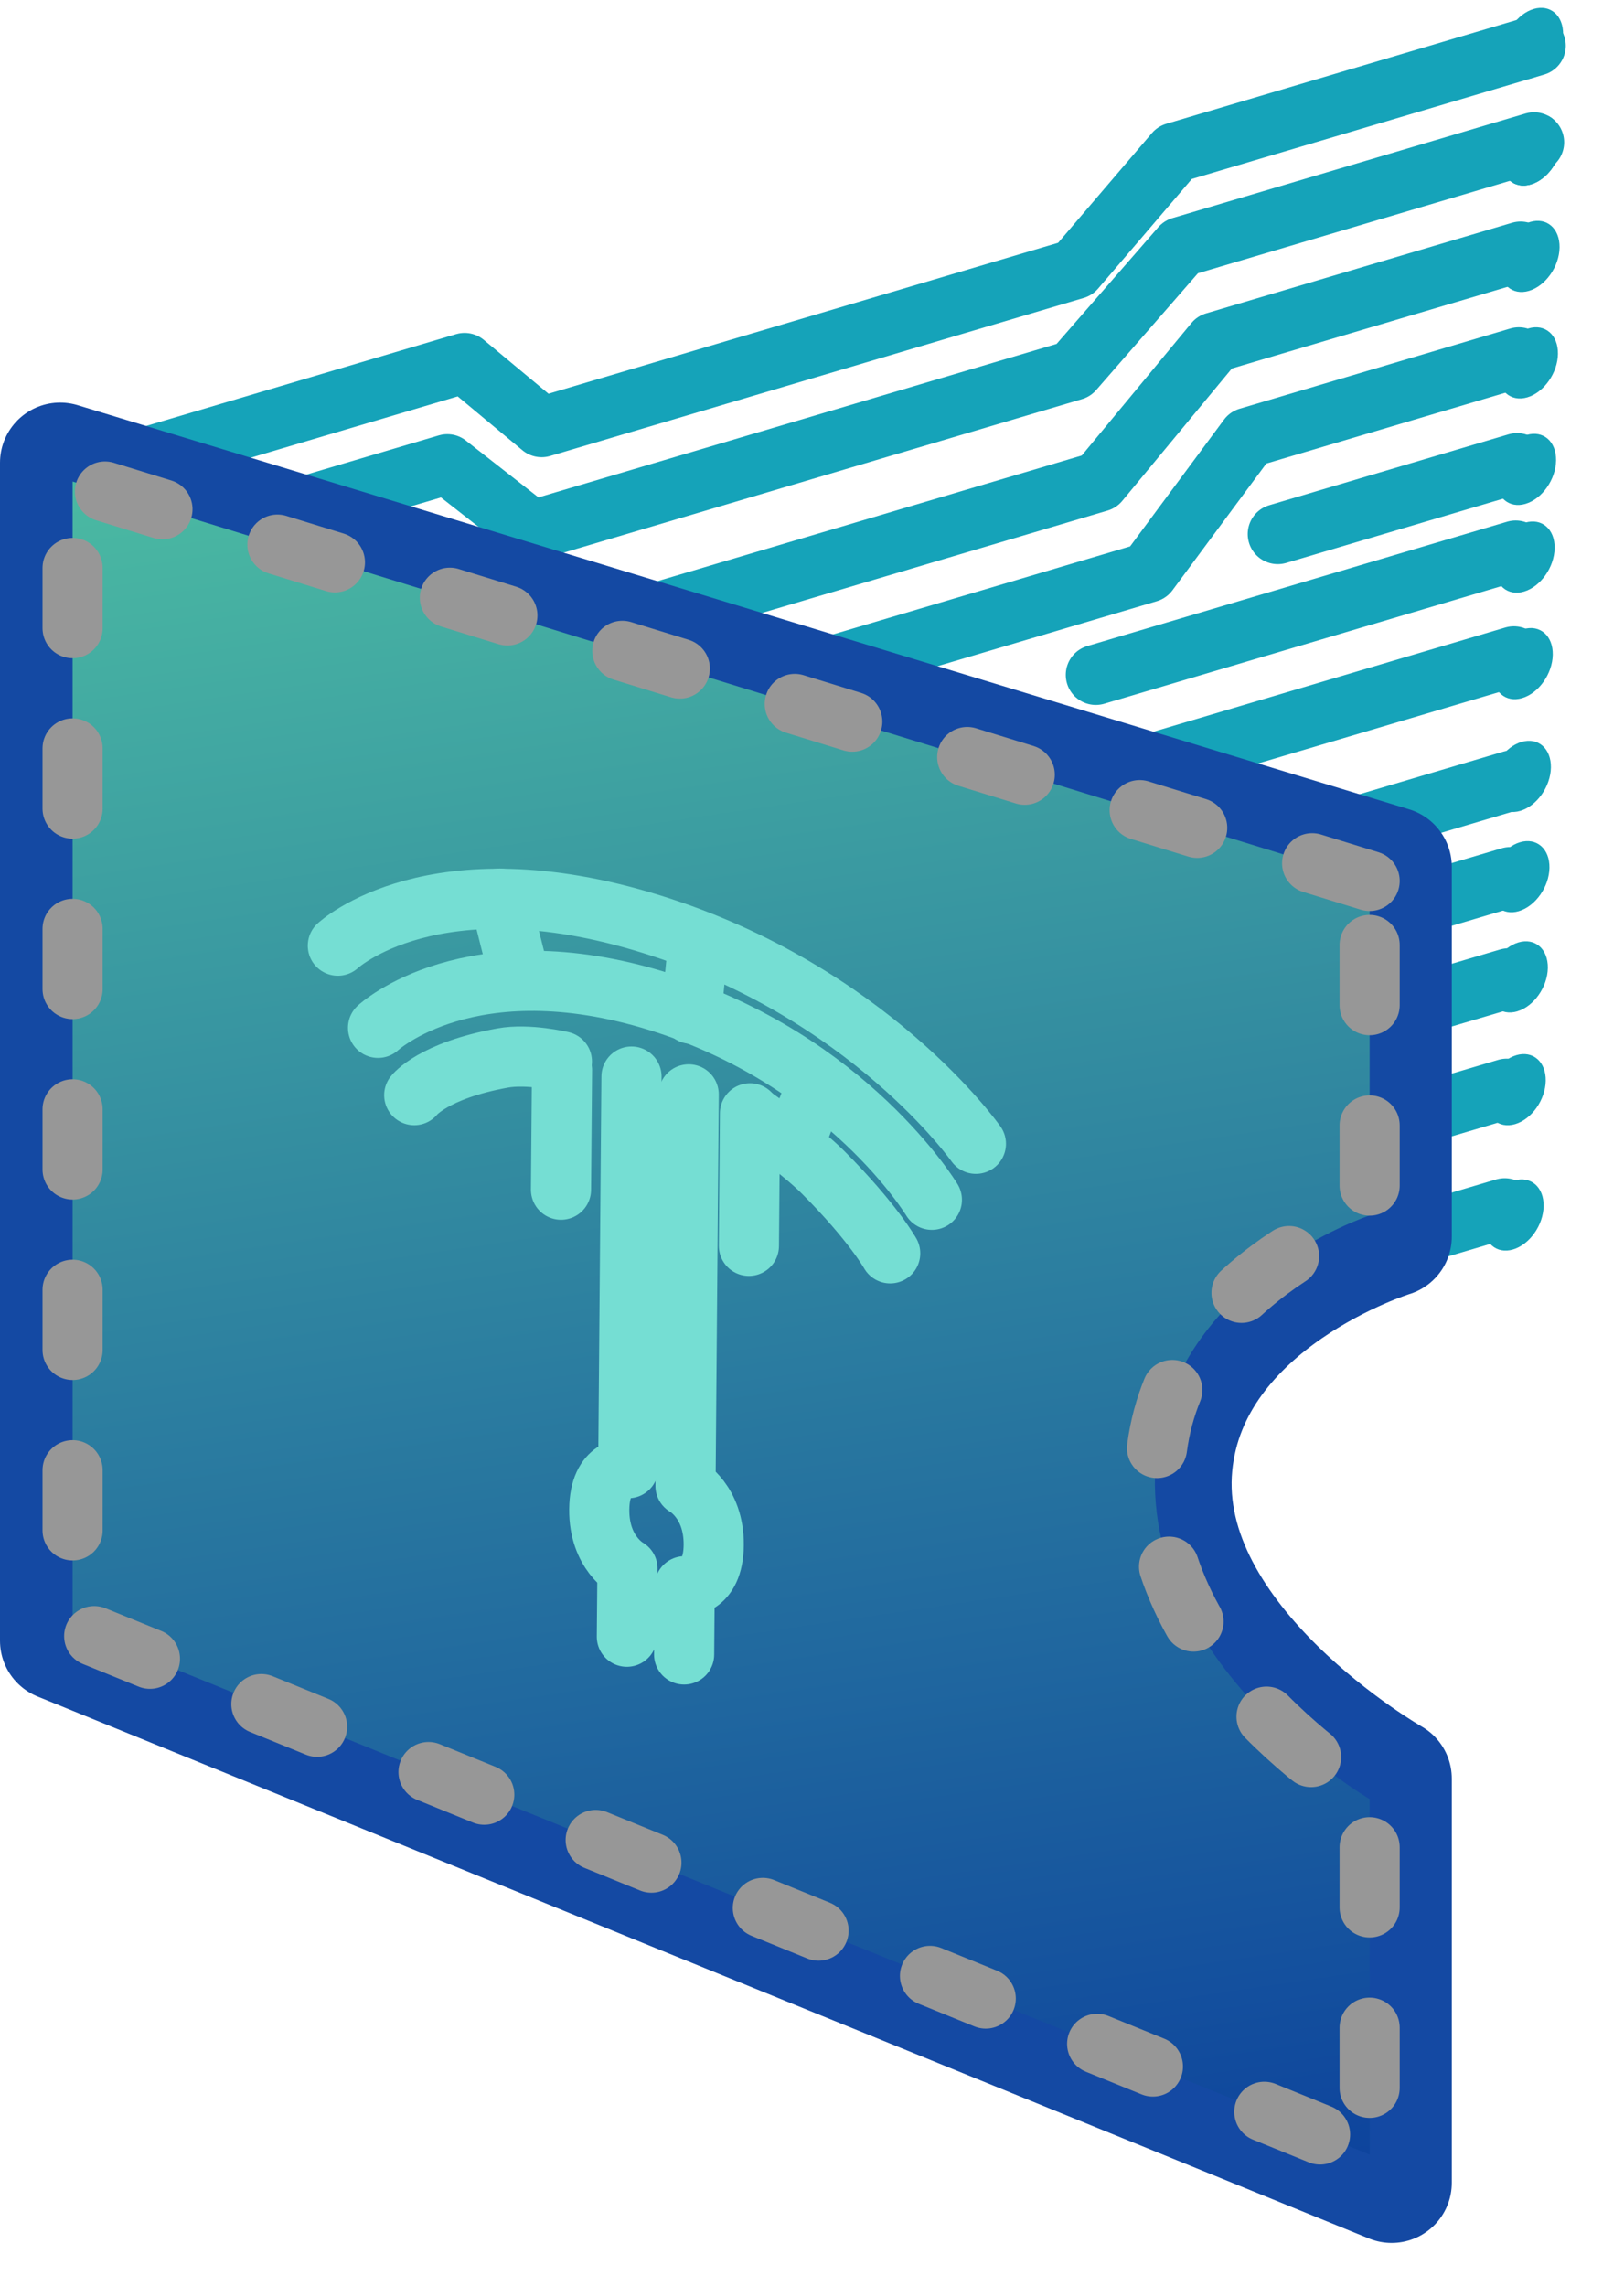 <svg width="27" height="38" viewBox="0 0 27 38" fill="none" xmlns="http://www.w3.org/2000/svg">
<path d="M1.473 11.235L7.082 9.573L8.749 10.83L18.273 8.009L20.193 5.69L25.281 4.183M1.443 12.994L7.053 11.332M1.414 14.753L19.091 9.516L20.751 7.275L25.252 5.941M1.39 16.206L15.675 11.974L17.407 13.211L25.169 10.912M1.361 17.964L15.059 13.907L17.373 15.276L25.135 12.976M1.329 19.876L14.31 16.031L16.753 17.438L16.732 18.738L1.272 23.317M1.3 21.635L14.281 17.79M1.242 25.152L16.701 20.573L18.886 21.904L25.017 20.088M25.109 14.582L18.129 16.65L18.091 18.944L19.441 19.762L25.05 18.1M18.219 11.22L25.199 9.153M25.223 7.7L21.244 8.879M25.081 16.265L19.471 17.926M1.209 27.14L16.668 22.561" stroke="#15A3B9" stroke-linecap="round" stroke-linejoin="round"/>
<path d="M1.332 7.928L7.724 6.035L9.005 7.101L17.876 4.474L19.531 2.538L25.532 0.76M1.305 9.534L7.437 7.718L8.847 8.822L17.848 6.156L19.635 4.105L25.505 2.366" stroke="#15A3B9" stroke-linecap="round" stroke-linejoin="round"/>
<ellipse rx="0.52" ry="0.573" transform="matrix(0.959 -0.284 -0.017 1 25.489 0.722)" fill="#15A3B9"/>
<ellipse rx="0.52" ry="0.573" transform="matrix(0.959 -0.284 -0.017 1 25.462 2.493)" fill="#15A3B9"/>
<ellipse rx="0.52" ry="0.573" transform="matrix(0.959 -0.284 -0.017 1 25.462 2.493)" fill="#15A3B9"/>
<ellipse rx="0.52" ry="0.573" transform="matrix(0.959 -0.284 -0.017 1 25.462 2.493)" fill="#15A3B9"/>
<ellipse rx="0.52" ry="0.573" transform="matrix(0.959 -0.284 -0.017 1 25.43 4.263)" fill="#15A3B9"/>
<ellipse rx="0.52" ry="0.573" transform="matrix(0.959 -0.284 -0.017 1 25.403 6.033)" fill="#15A3B9"/>
<ellipse rx="0.52" ry="0.573" transform="matrix(0.959 -0.284 -0.017 1 25.372 7.804)" fill="#15A3B9"/>
<ellipse rx="0.52" ry="0.573" transform="matrix(0.959 -0.284 -0.017 1 25.348 9.262)" fill="#15A3B9"/>
<ellipse rx="0.52" ry="0.573" transform="matrix(0.959 -0.284 -0.017 1 25.317 11.033)" fill="#15A3B9"/>
<ellipse rx="0.52" ry="0.573" transform="matrix(0.959 -0.284 -0.017 1 25.286 12.908)" fill="#15A3B9"/>
<ellipse rx="0.52" ry="0.573" transform="matrix(0.959 -0.284 -0.017 1 25.262 14.575)" fill="#15A3B9"/>
<ellipse rx="0.52" ry="0.573" transform="matrix(0.959 -0.284 -0.017 1 25.235 16.241)" fill="#15A3B9"/>
<ellipse rx="0.52" ry="0.573" transform="matrix(0.959 -0.284 -0.017 1 25.2 18.116)" fill="#15A3B9"/>
<ellipse rx="0.52" ry="0.573" transform="matrix(0.959 -0.284 -0.017 1 25.165 20.2)" fill="#15A3B9"/>
<path d="M23.137 14.412L1 7.693V27.278L23.137 36.289V29.57C23.137 29.57 19.207 27.335 19.491 24.361C19.755 21.598 23.137 20.559 23.137 20.559V14.412Z" fill="#2170F4" stroke="#1449A3" stroke-width="2" stroke-linecap="round" stroke-linejoin="round"/>
<path d="M22.771 14.646L1.207 8.006V27.055L22.771 35.821V29.91C22.771 29.91 18.892 27.643 19.22 24.218C19.5 21.288 22.771 20.207 22.771 20.207V14.646Z" fill="url(#paint0_linear)" stroke="#979797" stroke-linecap="round" stroke-linejoin="round" stroke-dasharray="1 2"/>
<path d="M8.31 14.939L8.64 16.253M11.605 15.712L11.494 16.854M13.594 18.005L13.212 18.991" stroke="#75DED3" stroke-linecap="round" stroke-linejoin="round"/>
<path d="M5.617 15.722C5.617 15.722 7.205 14.239 10.826 15.363C14.448 16.488 16.225 19.016 16.225 19.016" stroke="#75DED3" stroke-linecap="round" stroke-linejoin="round"/>
<path d="M6.285 17.088C6.285 17.088 7.808 15.674 10.951 16.65C14.095 17.626 15.493 19.947 15.493 19.947" stroke="#75DED3" stroke-linecap="round" stroke-linejoin="round"/>
<path d="M10.499 17.898L10.445 24.409C10.445 24.409 9.969 24.367 9.963 25.095C9.957 25.822 10.432 26.076 10.432 26.076L10.422 27.211" stroke="#75DED3" stroke-linecap="round" stroke-linejoin="round"/>
<path d="M11.45 18.194L11.397 24.704C11.397 24.704 11.871 24.958 11.866 25.685C11.86 26.412 11.383 26.371 11.383 26.371L11.374 27.506" stroke="#75DED3" stroke-linecap="round" stroke-linejoin="round"/>
<path d="M6.887 18.207C6.887 18.207 7.197 17.8 8.355 17.59C8.785 17.512 9.342 17.647 9.342 17.647" stroke="#75DED3" stroke-linecap="round" stroke-linejoin="round"/>
<path d="M14.8 20.837C14.8 20.837 14.51 20.318 13.688 19.494C13.295 19.1 12.504 18.55 12.504 18.55" stroke="#75DED3" stroke-linecap="round" stroke-linejoin="round"/>
<path d="M9.344 17.789L9.327 19.779" stroke="#75DED3" stroke-linecap="round" stroke-linejoin="round"/>
<path d="M12.469 18.509L12.451 20.713" stroke="#75DED3" stroke-linecap="round" stroke-linejoin="round"/>
<defs>
<linearGradient id="paint0_linear" x1="6.416" y1="-12.934" x2="13.812" y2="37.383" gradientUnits="userSpaceOnUse">
<stop offset="0.328" stop-color="#51C6A3"/>
<stop offset="1" stop-color="#0D439D"/>
</linearGradient>
</defs>
</svg>
